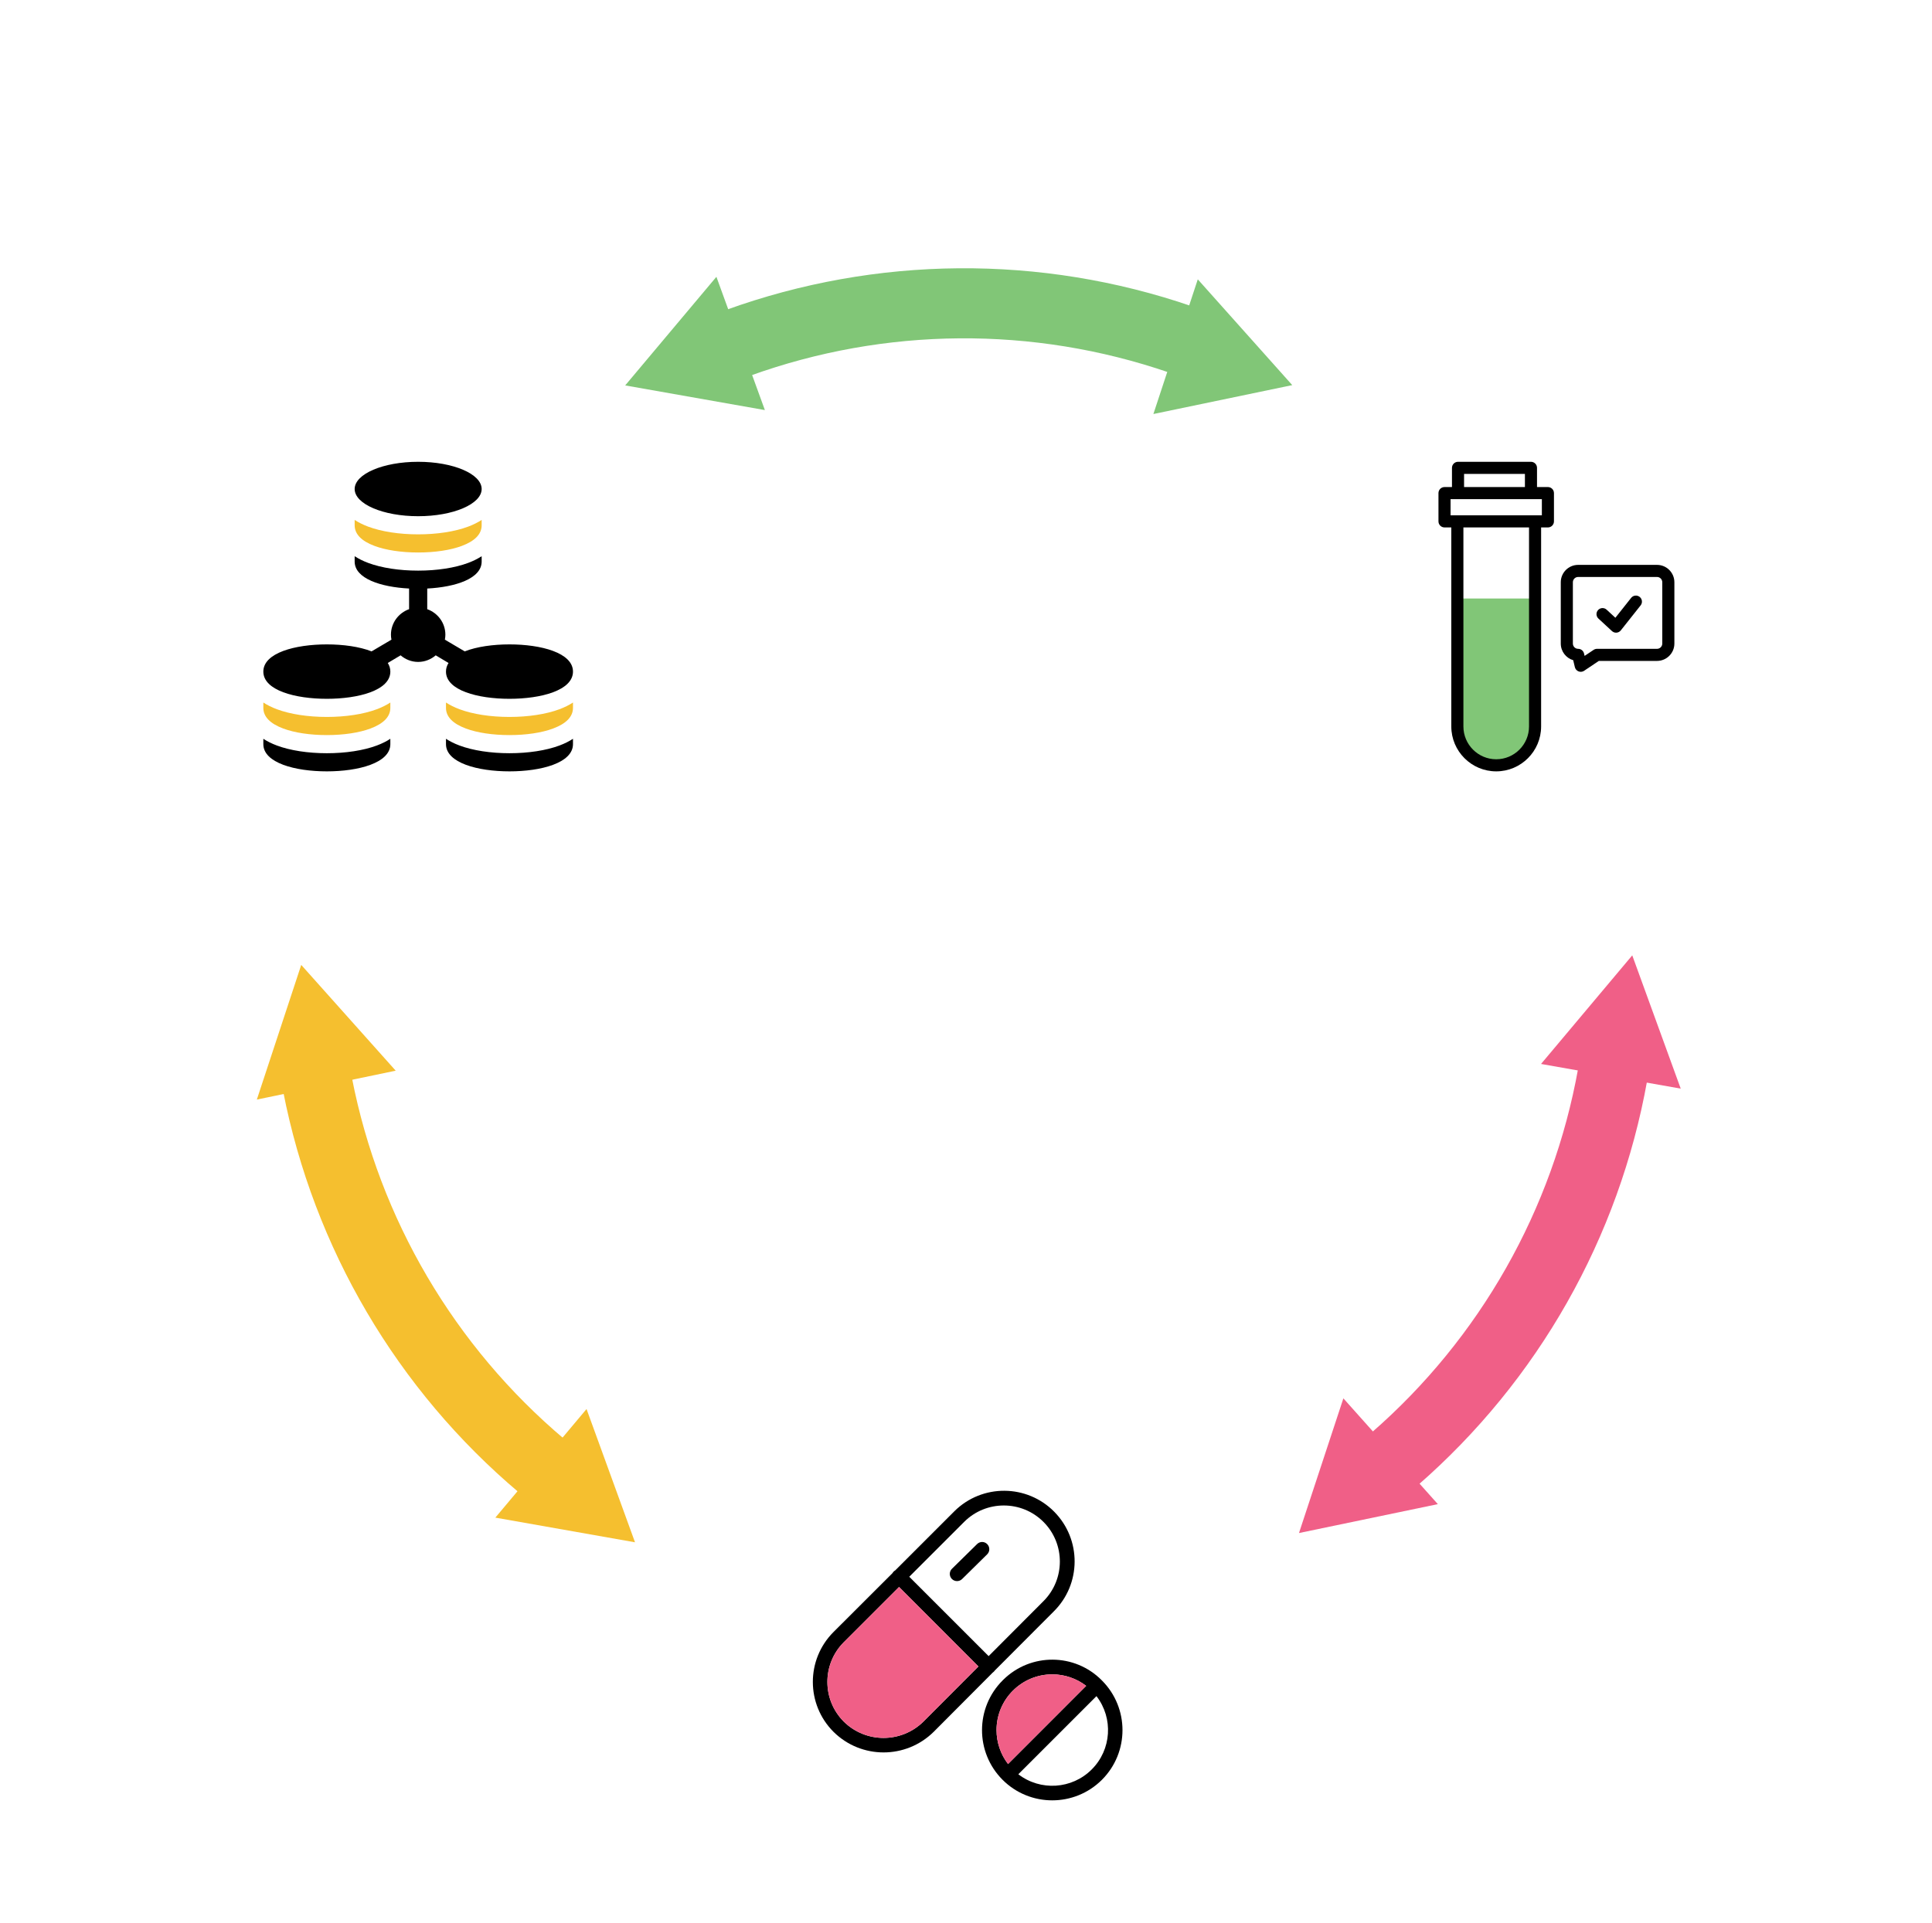 <svg width="443" height="441" viewBox="0 0 443 441" fill="none" xmlns="http://www.w3.org/2000/svg">
<path d="M377.7 247.785C371.253 283.86 352.669 316.647 325.03 340.71L314.478 328.591C339.353 306.934 356.079 277.425 361.882 244.958L377.7 247.785Z" fill="#F05F87"/>
<path d="M374.269 219.116L385.383 249.682L353.355 244.024L374.269 219.116Z" fill="#F05F87"/>
<path d="M297.851 351.611L308.031 320.721L329.692 344.982L297.851 351.611Z" fill="#F05F87"/>
<path d="M119.062 342.371C91.044 318.75 71.942 286.262 64.922 250.294L80.694 247.216C87.011 279.587 104.204 308.826 129.42 330.085L119.062 342.371Z" fill="#F5BF2F"/>
<path d="M145.606 353.734L113.578 348.076L134.492 323.168L145.606 353.734Z" fill="#F5BF2F"/>
<path d="M69.071 221.306L90.732 245.567L58.891 252.196L69.071 221.306Z" fill="#F5BF2F"/>
<g clip-path="url(#clip0)">
<path d="M334.166 137.266V166.611C334.166 171.536 338.155 175.529 343.076 175.529C347.997 175.529 351.985 171.536 351.985 166.611V137.266H334.166Z" fill="#81C677"/>
<path d="M354.93 111.709H352.431V107.302C352.431 106.536 351.811 105.916 351.045 105.916H334.318C333.552 105.916 332.931 106.536 332.931 107.302V111.709H331.222C330.456 111.709 329.835 112.33 329.835 113.096V119.583C329.835 120.349 330.456 120.97 331.222 120.97H332.779V166.619C332.779 172.297 337.398 176.916 343.076 176.916C348.753 176.916 353.372 172.297 353.372 166.619V120.97H354.929C355.695 120.97 356.316 120.349 356.316 119.583V113.096C356.316 112.33 355.695 111.709 354.93 111.709ZM335.705 108.689H349.658V111.709H335.705V108.689ZM350.599 166.619C350.599 170.767 347.224 174.142 343.076 174.142C338.928 174.142 335.553 170.767 335.553 166.619V120.97H350.599V166.619ZM353.543 118.197H332.609V114.482H353.543V118.197Z" fill="black"/>
<path d="M379.946 129.558H361.862C359.666 129.558 357.88 131.344 357.88 133.539V147.604C357.88 149.406 359.083 150.932 360.729 151.421L361.111 153.018C361.217 153.459 361.532 153.821 361.954 153.986C362.118 154.05 362.289 154.081 362.46 154.081C362.731 154.081 363 154.002 363.231 153.847L366.611 151.585H379.946C382.142 151.585 383.929 149.799 383.929 147.604V133.539C383.929 131.344 382.142 129.558 379.946 129.558ZM381.155 147.604C381.155 148.27 380.613 148.812 379.946 148.812H366.19C365.915 148.812 365.647 148.894 365.419 149.046L363.345 150.434L363.211 149.876C363.061 149.252 362.504 148.812 361.862 148.812C361.196 148.812 360.653 148.27 360.653 147.604V133.539C360.653 132.873 361.196 132.331 361.862 132.331H379.946C380.613 132.331 381.155 132.873 381.155 133.539V147.604Z" fill="black"/>
<path d="M375.964 136.899C375.364 136.423 374.492 136.524 374.016 137.124L370.4 141.687L368.397 139.835C367.834 139.315 366.957 139.35 366.437 139.912C365.917 140.475 365.952 141.352 366.514 141.872L369.616 144.74C369.873 144.977 370.21 145.108 370.558 145.108C370.593 145.108 370.629 145.107 370.665 145.104C371.05 145.074 371.405 144.885 371.644 144.583L376.19 138.847C376.666 138.247 376.565 137.375 375.964 136.899Z" fill="black"/>
</g>
<path d="M166.468 71.09C200.933 58.637 238.62 58.337 273.279 70.242L268.058 85.44C236.865 74.726 202.947 74.995 171.928 86.203L166.468 71.09Z" fill="#81C677"/>
<path d="M143.355 88.397L164.269 63.488L175.383 94.054L143.355 88.397Z" fill="#81C677"/>
<path d="M296.308 88.329L264.467 94.958L274.647 64.068L296.308 88.329Z" fill="#81C677"/>
<g clip-path="url(#clip1)">
<path d="M116.822 147.795C113.081 147.795 109.324 148.308 106.563 149.398L102.008 146.71C102.077 146.341 102.123 145.964 102.123 145.576C102.123 142.867 100.378 140.58 97.963 139.719V134.983C104.465 134.645 110.443 132.694 110.443 128.796V127.568C109.588 128.128 108.564 128.651 107.336 129.11C104.286 130.249 100.218 130.877 95.882 130.877C91.546 130.877 87.479 130.249 84.429 129.11C83.201 128.651 82.176 128.128 81.322 127.568V128.796C81.322 132.694 87.3 134.645 93.802 134.983V139.719C91.386 140.58 89.642 142.867 89.642 145.576C89.642 145.964 89.688 146.341 89.757 146.71L85.202 149.398C82.441 148.308 78.683 147.795 74.943 147.795C67.695 147.795 60.382 149.724 60.382 154.035C60.382 158.345 67.695 160.275 74.943 160.275C82.19 160.275 89.503 158.345 89.503 154.035C89.503 153.309 89.295 152.651 88.916 152.058L91.856 150.303C92.945 151.233 94.34 151.816 95.882 151.816C97.424 151.816 98.819 151.233 99.909 150.303L102.849 152.058C102.469 152.651 102.261 153.309 102.261 154.035C102.261 158.345 109.574 160.275 116.822 160.275C124.069 160.275 131.382 158.345 131.382 154.035C131.382 149.724 124.069 147.795 116.822 147.795Z" fill="black"/>
<path d="M95.882 118.396C103.924 118.396 110.443 115.602 110.443 112.156C110.443 108.709 103.924 105.916 95.882 105.916C87.841 105.916 81.322 108.709 81.322 112.156C81.322 115.602 87.841 118.396 95.882 118.396Z" fill="black"/>
<path d="M85.884 125.213C88.48 126.182 92.031 126.717 95.882 126.717C99.734 126.717 103.284 126.182 105.881 125.213C108.908 124.082 110.443 122.489 110.443 120.476V119.247C109.588 119.808 108.564 120.331 107.336 120.79C104.286 121.929 100.218 122.556 95.882 122.556C91.546 122.556 87.479 121.929 84.429 120.79C83.201 120.331 82.176 119.808 81.322 119.248V120.476C81.322 122.489 82.857 124.082 85.884 125.213Z" fill="#F5BF2F"/>
<path d="M116.822 164.435C112.486 164.435 108.418 163.808 105.368 162.669C104.14 162.21 103.116 161.687 102.261 161.126V162.355C102.261 164.367 103.796 165.961 106.824 167.092C109.42 168.061 112.97 168.595 116.822 168.595C120.673 168.595 124.224 168.061 126.82 167.092C129.847 165.961 131.382 164.367 131.382 162.355V161.126C130.528 161.687 129.503 162.21 128.276 162.669C125.225 163.808 121.158 164.435 116.822 164.435Z" fill="#F5BF2F"/>
<path d="M116.822 172.755C112.486 172.755 108.418 172.128 105.368 170.989C104.14 170.53 103.116 170.007 102.261 169.447V170.675C102.261 174.986 109.574 176.916 116.822 176.916C124.069 176.916 131.382 174.986 131.382 170.675V169.447C130.528 170.007 129.503 170.53 128.276 170.989C125.225 172.128 121.158 172.755 116.822 172.755Z" fill="black"/>
<path d="M74.943 164.435C70.607 164.435 66.539 163.808 63.489 162.669C62.261 162.21 61.237 161.687 60.382 161.126V162.355C60.382 164.367 61.917 165.961 64.945 167.092C67.541 168.061 71.091 168.595 74.943 168.595C78.794 168.595 82.345 168.061 84.941 167.092C87.969 165.961 89.503 164.367 89.503 162.355V161.126C88.649 161.687 87.624 162.21 86.397 162.669C83.347 163.808 79.279 164.435 74.943 164.435Z" fill="#F5BF2F"/>
<path d="M74.943 172.756C70.607 172.756 66.539 172.128 63.489 170.989C62.261 170.53 61.237 170.008 60.382 169.447V170.676C60.382 174.986 67.695 176.916 74.943 176.916C82.19 176.916 89.503 174.986 89.503 170.676V169.447C88.649 170.008 87.625 170.53 86.397 170.989C83.347 172.128 79.279 172.756 74.943 172.756Z" fill="black"/>
</g>
<g clip-path="url(#clip2)">
<path d="M241.734 346.728C235.458 340.369 225.212 340.302 218.853 346.595L205.27 360.178C205.004 360.328 204.789 360.543 204.639 360.809L191.106 374.325C184.797 380.652 184.813 390.897 191.123 397.207C197.483 403.5 207.711 403.5 214.087 397.207L214.104 397.19L227.62 383.624C227.72 383.557 227.803 383.491 227.886 383.408C227.969 383.325 228.035 383.242 228.102 383.142L241.601 369.61C247.961 363.333 248.011 353.088 241.734 346.728ZM211.746 394.849C206.682 399.847 198.529 399.863 193.464 394.849C188.466 389.817 188.466 381.698 193.464 376.667L206.15 363.981L224.349 382.212L211.746 394.849ZM239.26 367.235L226.69 379.838L208.491 361.639L221.078 349.053C226.092 344.038 234.245 344.038 239.26 349.053C244.275 354.068 244.275 362.22 239.26 367.235Z" fill="black"/>
<path d="M224.349 382.212L211.746 394.848C206.682 399.846 198.529 399.863 193.464 394.848C188.466 389.817 188.466 381.697 193.464 376.666L206.15 363.98L224.349 382.212Z" fill="#F05F87"/>
<path d="M226.341 356.508L220.613 362.153L220.596 362.17C219.948 362.801 218.886 362.784 218.255 362.137C217.624 361.489 217.624 360.443 218.288 359.796L224.033 354.15C224.697 353.486 225.744 353.502 226.375 354.167C227.005 354.814 227.005 355.86 226.341 356.508Z" fill="black"/>
<path d="M252.676 385.433C252.676 385.433 252.676 385.433 252.66 385.416C246.466 379.123 236.337 379.057 230.044 385.267C229.994 385.317 229.945 385.367 229.895 385.416C223.602 391.71 223.602 401.905 229.878 408.198C236.155 414.491 246.367 414.491 252.66 408.215C258.953 401.922 258.953 391.726 252.676 385.433ZM228.5 396.807C228.5 389.75 234.229 384.022 241.286 384.022C244.092 384.022 246.832 384.952 249.057 386.662L231.14 404.595C229.43 402.353 228.5 399.613 228.5 396.807ZM250.319 405.84C245.786 410.373 238.579 410.838 233.498 406.936L251.414 389.02C255.333 394.101 254.868 401.307 250.319 405.84Z" fill="black"/>
<path d="M249.057 386.662L231.14 404.595C229.43 402.353 228.5 399.614 228.5 396.807C228.5 389.75 234.229 384.022 241.286 384.022C244.092 384.022 246.832 384.952 249.057 386.662Z" fill="#F05F87"/>
</g>
<defs>
<clipPath id="clip0">
<rect width="71" height="71" fill="white" transform="translate(321.382 105.916)"/>
</clipPath>
<clipPath id="clip1">
<rect width="71" height="71" fill="white" transform="translate(60.382 105.916)"/>
</clipPath>
<clipPath id="clip2">
<rect width="71" height="71.003" fill="white" transform="translate(186.382 341.916)"/>
</clipPath>
</defs>
</svg>
